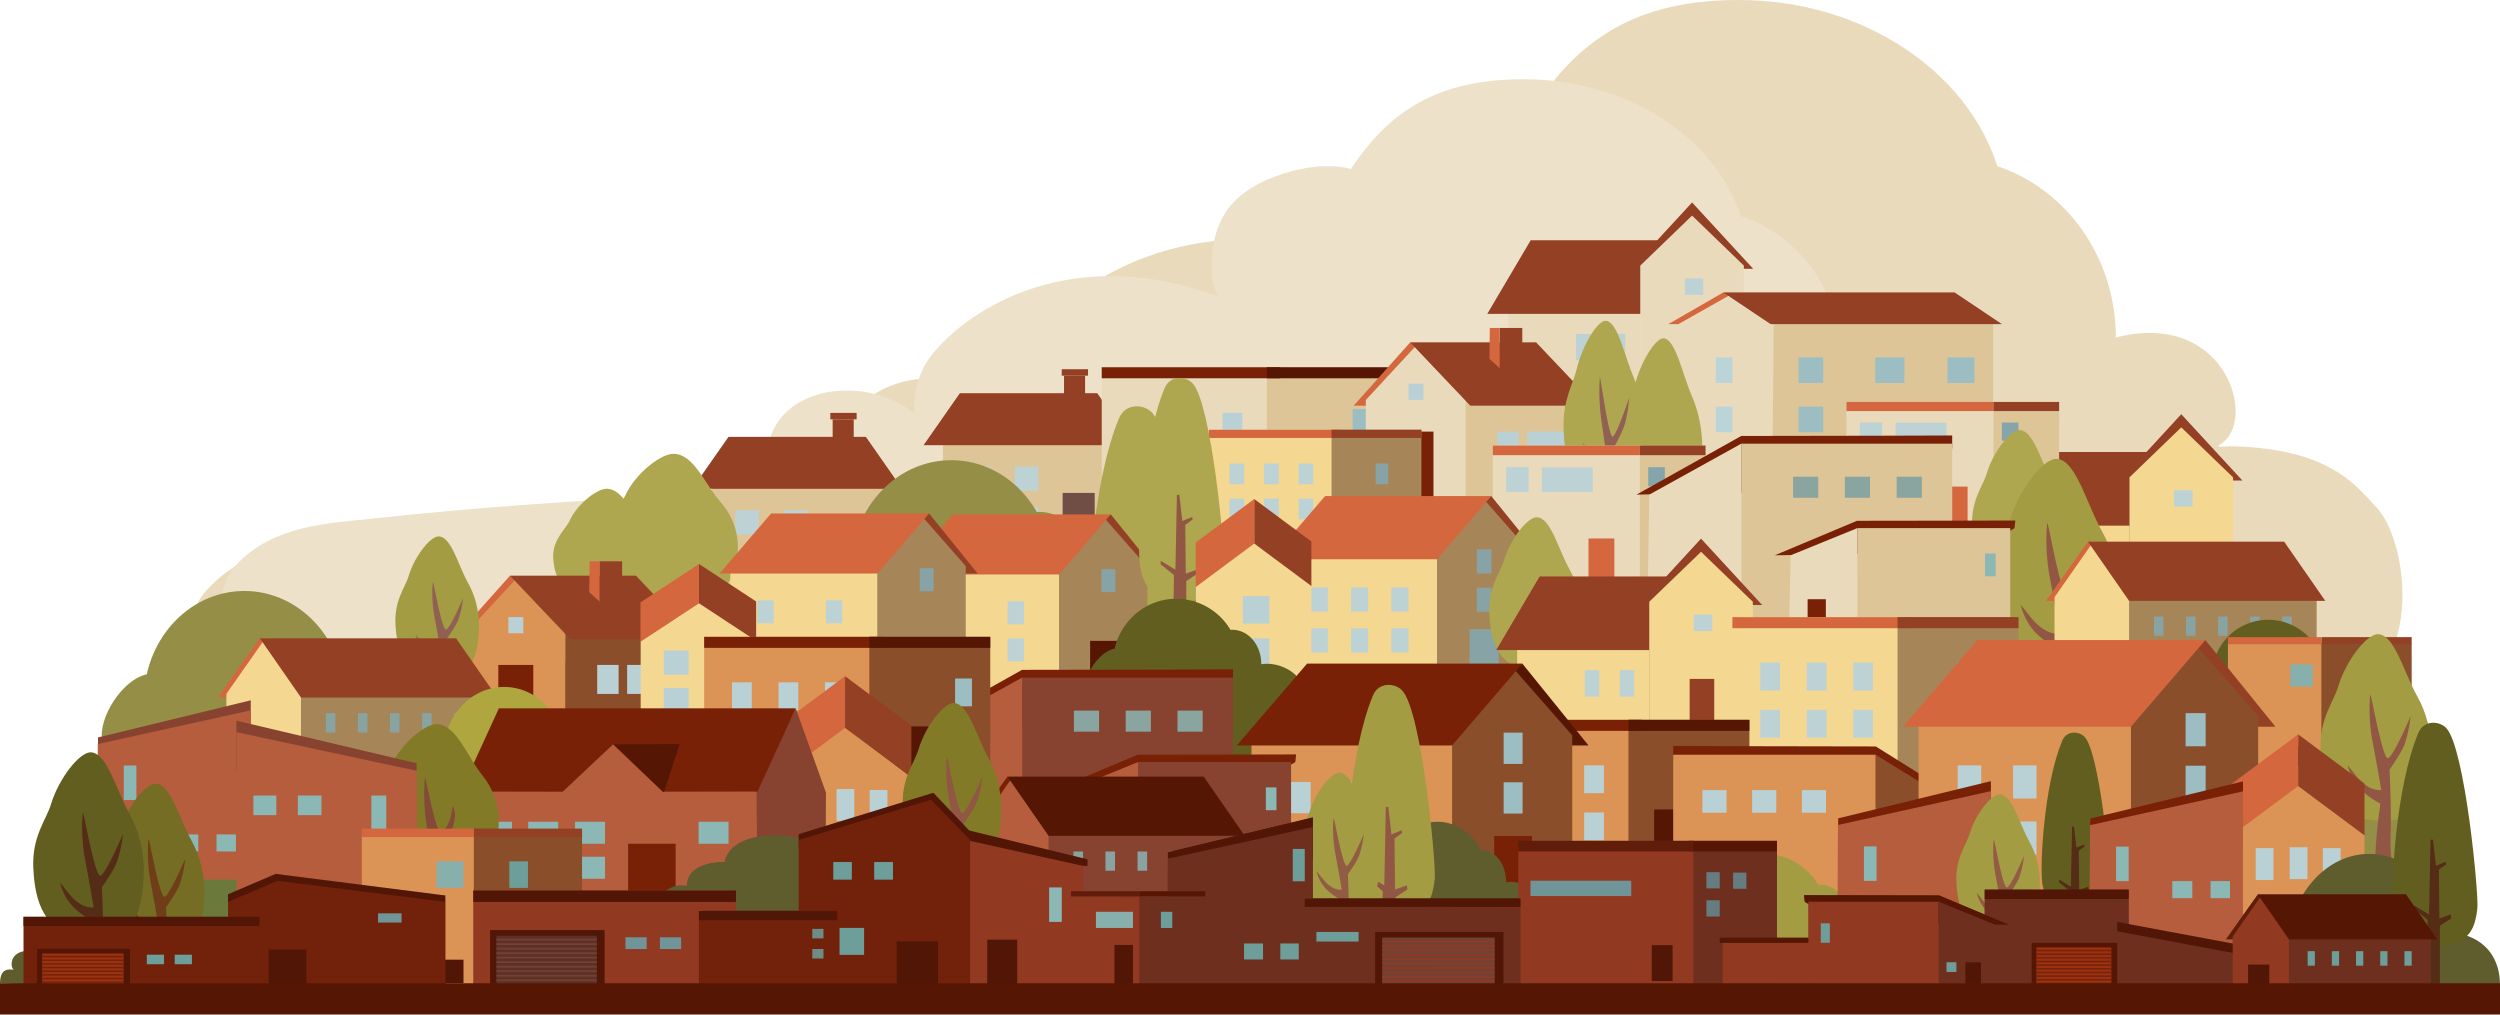 <svg xmlns="http://www.w3.org/2000/svg" viewBox="0 0 1500 608.74"><defs><style>.cls-1,.cls-8{fill:#eadabc;}.cls-1,.cls-13,.cls-14,.cls-15,.cls-17,.cls-19,.cls-2,.cls-23,.cls-24,.cls-26,.cls-28,.cls-29,.cls-30,.cls-31,.cls-36,.cls-37,.cls-39,.cls-41,.cls-42,.cls-44,.cls-47,.cls-48,.cls-49,.cls-50,.cls-51,.cls-52,.cls-53,.cls-54,.cls-55,.cls-56,.cls-58,.cls-59,.cls-6,.cls-65,.cls-68{fill-rule:evenodd;}.cls-2{fill:#ede1c9;}.cls-24,.cls-3{fill:#ddc597;}.cls-4{fill:#bdd2d5;}.cls-5{fill:#704e45;}.cls-6,.cls-7{fill:#944024;}.cls-31,.cls-9{fill:#792107;}.cls-10,.cls-36{fill:#561604;}.cls-11{fill:#b9d1d5;}.cls-12{fill:#9cbec3;}.cls-13{fill:#958e46;}.cls-14{fill:#afa650;}.cls-15,.cls-22{fill:#d4673d;}.cls-16{fill:#bbd4d7;}.cls-17{fill:#906152;}.cls-18,.cls-26{fill:#f4d790;}.cls-19,.cls-21{fill:#a68558;}.cls-20{fill:#88a3a5;}.cls-23{fill:#915744;}.cls-25{fill:#86a5aa;}.cls-27,.cls-37{fill:#8a4e2a;}.cls-28,.cls-35{fill:#db9456;}.cls-29{fill:#625e1f;}.cls-30{fill:#a49c42;}.cls-32{fill:#8aa4a0;}.cls-33{fill:#8bb7b5;}.cls-34{fill:#6b7a3b;}.cls-38{fill:#6d9e9a;}.cls-39{fill:#7a7439;}.cls-40{fill:#89a2a2;}.cls-41{fill:#b0a63f;}.cls-42{fill:#5f5c2e;}.cls-43,.cls-48{fill:#874330;}.cls-44{fill:#b65d3d;}.cls-45,.cls-51{fill:#511605;}.cls-46{fill:#87afab;}.cls-47{fill:#552c16;}.cls-49{fill:#827a27;}.cls-50{fill:#844a37;}.cls-52,.cls-63{fill:#923922;}.cls-53{fill:#925c44;}.cls-54{fill:#756d24;}.cls-55{fill:#6f3e19;}.cls-56,.cls-70{fill:#72220b;}.cls-57{fill:#709599;}.cls-58,.cls-64{fill:#601d0a;}.cls-59,.cls-66{fill:#864e40;}.cls-60,.cls-65{fill:#704135;}.cls-61{fill:#657d80;}.cls-62,.cls-68{fill:#6e2f1e;}.cls-67{fill:#5e3025;}.cls-69{fill:#9c3110;}.cls-71{fill:#6e8c85;}</style></defs><g id="Layer_2" data-name="Layer 2"><g id="Layer_1-2" data-name="Layer 1"><g id="clouds08"><g id="big-cloud"><path class="cls-1" d="M1198.43,99.72C1180,42.3,1117.44,0,1043.25,0c-61.07,0-96,23.23-123.21,65.42C914,63.23,895.26,61,871.37,68.94c-31.63,10.59-50.48,28.79-50.48,66,0,11.33-.12,14,4.38,23.42C722,119,647.13,166.24,620.06,201.84,607.78,218,607.23,240.75,609,244.1,570.08,211,495.63,226,504.18,284.58c.47,3.13,14.12,13.4,10.66,14.17-13.49,3-150.24,5.4-290.65,21.15-33.38,3.74-73.73,4.5-100.68,34.74-14.3,16-15.11,50.22,3.32,68.74,7.16,7.19,36.45,10.77,47.89,10.67,211-1.84,1172.89-3.92,1206.9-7.29,77.59-7.71,64.3-100,45-121.49-14.62-16.26-30.71-35.74-86.37-37.49-6-.17-11.86,1.24-7.54-1.54,21.94-14.14,2.86-80.6-63.2-63.76-.78.2,0-.7,0-.7C1269.24,153.88,1239.4,113.36,1198.43,99.72Z"/></g><g id="big-cloud1"><path class="cls-2" d="M1044.47,129.64c-15.52-47.27-68.05-82.1-130.39-82.1-51.33,0-80.7,19.12-103.54,53.86-5.1-1.8-20.83-3.68-40.9,2.9C743.06,113,727.22,128,727.22,158.68c0,9.32-.11,11.55,3.68,19.27-86.81-32.47-149.7,6.46-172.45,35.77-10.32,13.3-10.78,32-9.31,34.79-32.69-27.24-95.25-14.87-88.06,33.33.39,2.58,11.86,11,8.95,11.67C458.7,296,343.78,298,225.79,310.92c-28,3.08-62,3.71-84.61,28.61-12,13.2-12.69,41.34,2.8,56.6,6,5.91,30.63,8.86,40.24,8.78,177.33-1.52,985.61-3.23,1014.2-6,65.2-6.35,54-82.36,37.82-100-12.29-13.39-25.81-29.42-72.58-30.87-5-.14-10,1-6.34-1.27,18.44-11.64,2.4-66.36-53.11-52.5-.65.17,0-.57,0-.57C1104,174.23,1078.91,140.87,1044.47,129.64Z"/></g></g><g id="_05" data-name=" 05"><rect class="cls-3" x="426.93" y="285.67" width="102.74" height="72.55"/><rect class="cls-4" x="441.16" y="306.17" width="14.15" height="14.47"/><rect class="cls-4" x="470" y="306.17" width="14.15" height="14.47"/><rect class="cls-4" x="441.16" y="330.4" width="14.15" height="14.47"/><rect class="cls-4" x="470" y="330.4" width="14.15" height="14.47"/><rect class="cls-5" x="498.75" y="321.95" width="19.24" height="36.28"/><path class="cls-6" d="M415.3,293.3h126l-21.77-31.17H437.08Z"/><rect class="cls-7" x="499.59" y="251.61" width="12.64" height="14.19"/><rect class="cls-7" x="498.2" y="247.73" width="15.78" height="3.88"/><rect class="cls-3" x="565.77" y="259.47" width="102.74" height="72.55"/><rect class="cls-4" x="579.99" y="279.98" width="14.15" height="14.47"/><rect class="cls-4" x="608.84" y="279.98" width="14.15" height="14.47"/><rect class="cls-4" x="579.99" y="304.21" width="14.15" height="14.47"/><rect class="cls-4" x="608.84" y="304.21" width="14.15" height="14.47"/><rect class="cls-5" x="637.58" y="295.75" width="19.24" height="36.28"/><path class="cls-6" d="M554.14,267.1h126l-21.78-31.17H575.91Z"/><rect class="cls-7" x="638.42" y="225.41" width="12.64" height="14.19"/><rect class="cls-7" x="637.04" y="221.53" width="15.78" height="3.88"/><rect class="cls-8" x="661.04" y="220.35" width="107.16" height="82.64"/><rect class="cls-3" x="760.12" y="220.35" width="72.56" height="82.71"/><rect class="cls-9" x="661.04" y="220.35" width="107.16" height="6.62"/><rect class="cls-10" x="760.12" y="220.35" width="72.56" height="6.62"/><rect class="cls-11" x="733.54" y="247.64" width="11.85" height="16.7"/><rect class="cls-11" x="705.65" y="247.64" width="11.85" height="16.7"/><rect class="cls-11" x="677.73" y="247.64" width="11.85" height="16.7"/><rect class="cls-11" x="733.54" y="275.94" width="11.85" height="16.7"/><rect class="cls-11" x="705.65" y="275.94" width="11.85" height="16.7"/><rect class="cls-11" x="677.73" y="275.94" width="11.85" height="16.7"/><rect class="cls-12" x="811.59" y="245.35" width="10.11" height="16.7"/><rect class="cls-10" x="775.53" y="274.11" width="20.23" height="28.98"/><path class="cls-13" d="M1187,279.6c71.22.56,137.68,52.21,186.73,103.84S1481.88,590,1481.88,590H16.51s118.74-150.7,401.28-214.13C722.08,307.55,1027.67,278.33,1187,279.6Z"/><path class="cls-13" d="M690.45,365.29c-1.61-13.12-18.1-24-33.58-24a34.81,34.81,0,0,0-5.54.43v-.43c0-18.84-12.3-34.14-27.44-34.14-.6,0-1.2,0-1.8.07-10.58-18.65-29.61-31.1-51.31-31.1-28.39,0-52.22,21.34-58.55,50-14.38,3.11-28.62,25.14-26.87,39.15Z"/><g id="yellow-tree"><path class="cls-14" d="M404.7,272.31c11.78.7,18.07,17.89,27.92,29.31a40.35,40.35,0,0,1,10,29.46c-1.55,21.54-11.72,29.78-40.22,28.55-32.61-1.41-38.53-17.51-39.74-32.53s9.26-22.73,12.83-30.41C381.18,284.54,396.46,271.82,404.7,272.31Z"/></g><g id="yellow-tree1"><path class="cls-14" d="M364.5,293.27c9.11.54,14,13.83,21.6,22.67a31.18,31.18,0,0,1,7.76,22.78c-1.19,16.66-9.06,23-31.11,22.08C337.53,359.72,333,347.26,332,335.64s7.16-17.57,9.92-23.51C346.31,302.73,358.13,292.89,364.5,293.27Z"/></g><path class="cls-14" d="M671.39,251c4-9.5,15.19-8.53,19.93-3.34,13.3,14.53,23.07,118,22,127.86-1.75,16.79-7.13,21-15.39,24.84-4.55,2.1-18.54,3.5-28,1.05-7.11-1.84-14.32-11.9-16.09-23.79C651.45,361.14,655.3,289.62,671.39,251Z"/><path class="cls-6" d="M1015.24,121.47l36.66,39.8H978.57Z"/><rect class="cls-8" x="904.91" y="181" width="79.25" height="57.22"/><polygon class="cls-6" points="918.41 144.16 1015.24 144.16 989.18 188.34 892.35 188.34 918.41 144.16"/><path class="cls-1" d="M1046.31,159.36l-31.07-30-31.08,30v78.86h62.15Z"/><rect class="cls-4" x="1010.9" y="167.08" width="11.09" height="9.83"/><rect class="cls-7" x="1008.42" y="205.64" width="14.74" height="28.78"/><rect class="cls-4" x="945.56" y="200.38" width="8.61" height="15.95"/><rect class="cls-4" x="966.52" y="200.38" width="8.61" height="15.95"/><rect class="cls-3" x="879.2" y="239.96" width="73.67" height="62.93"/><rect class="cls-11" x="898.42" y="258.96" width="12.85" height="17.39"/><rect class="cls-11" x="916.38" y="258.96" width="28.54" height="17.39"/><path class="cls-15" d="M846.13,205.41l25.54,13.82,1.44,24.18H812.2Z"/><path class="cls-1" d="M879.2,240,849,208.12,819.48,240v62.93H879.2Z"/><rect class="cls-9" x="839.1" y="258.96" width="20.98" height="43.93"/><rect class="cls-11" x="845.1" y="230.25" width="8.97" height="9.7"/><polygon class="cls-6" points="846.13 205.41 921.67 205.41 957.71 243.41 882.17 243.41 846.13 205.41"/><rect class="cls-7" x="899.81" y="196.77" width="13.57" height="24.19"/><path class="cls-15" d="M899.81,196.77h-5.93l-.24,18.51,6.17,5.67Z"/><rect class="cls-3" x="1060.33" y="194.46" width="135.56" height="201.25"/><path class="cls-15" d="M1009.61,194.46H1001l33-19,8.18,2.88Z"/><path class="cls-1" d="M1064.21,194.46l-26-17.6-31.17,17.6-1.73,201.25h57.12Z"/><polygon class="cls-6" points="1033.94 175.44 1172.73 175.44 1201.11 194.46 1062.33 194.46 1033.94 175.44"/><rect class="cls-16" x="1029.43" y="243.99" width="10.08" height="15.35"/><rect class="cls-12" x="1079.12" y="243.99" width="14.83" height="15.35"/><rect class="cls-12" x="1125.14" y="243.99" width="17.5" height="15.35"/><rect class="cls-12" x="1168.5" y="243.99" width="16.17" height="15.35"/><rect class="cls-16" x="1029.43" y="214.45" width="10.08" height="15.35"/><rect class="cls-12" x="1079.12" y="214.45" width="14.83" height="15.35"/><rect class="cls-12" x="1125.14" y="214.45" width="17.5" height="15.35"/><rect class="cls-12" x="1168.5" y="214.45" width="16.17" height="15.35"/><g id="yellow-tree2"><path class="cls-14" d="M998.34,203c7.15.84,11,21.39,16.95,35.06,3.37,7.71,6.65,19.7,6.09,35.23-.94,25.75-7.12,35.61-24.42,34.14-19.8-1.68-23.39-20.94-24.12-38.91-.74-18.13,5.62-27.18,7.79-36.36C984.06,217.65,993.34,202.43,998.34,203Z"/></g><g id="yellow-tree3"><path class="cls-14" d="M963.67,192.47c7.15.84,11,21.39,17,35.06,3.38,7.71,6.66,19.7,6.1,35.23-.94,25.75-7.12,35.61-24.42,34.14C942.5,295.21,938.91,276,938.17,258c-.73-18.13,5.62-27.18,7.79-36.36C949.39,207.1,958.67,191.88,963.67,192.47Z"/><path class="cls-17" d="M962.06,322.32s-.27-5,.64-17.74c1-13.59,1.94-17.4,1.36-17.35a35.19,35.19,0,0,1-8.1-7.42c-4.47-5.46-6-13.5-6-13.85,2.79,4,4.87,8.77,8.56,11.63,2.19,1.7,3.24,2.23,6.16,2.27,0,0-1.72-13.35-3.71-26.69-2.12-14.19-1.18-26.55-1-26.71.39-.31,5.39,37.53,7.82,35.46,2.79-2.36,9.76-23.49,9.76-23.49A90.48,90.48,0,0,1,975,254.14c-1.28,4.43-4.57,10.4-6.64,14.31,0,0,.85,19.57.39,38.28a109.08,109.08,0,0,0,.74,15.1,14.25,14.25,0,0,1-3.22,1A25.48,25.48,0,0,1,962.06,322.32Z"/></g><rect class="cls-18" x="547.19" y="340.95" width="88.33" height="76.73"/><path class="cls-6" d="M688.41,344.69h7.21l-29.15-36.06-7.05,4.18Z"/><path class="cls-19" d="M662,310.1,635.52,341v76.73h52.9V340.25Z"/><polygon class="cls-15" points="666.47 308.63 571.66 308.63 540.72 344.69 635.52 344.69 666.47 308.63"/><rect class="cls-4" x="604.59" y="360.77" width="9.77" height="13.77"/><rect class="cls-4" x="563.42" y="360.77" width="9.77" height="13.77"/><rect class="cls-4" x="604.59" y="383.06" width="9.77" height="13.77"/><rect class="cls-20" x="660.87" y="341.51" width="8.34" height="13.77"/><rect class="cls-10" x="654.07" y="384.52" width="16.67" height="33.22"/><rect class="cls-18" x="438.18" y="340.39" width="88.33" height="76.73"/><path class="cls-6" d="M579.41,344.13h7.2l-29.15-36.06-7.05,4.18Z"/><path class="cls-19" d="M553,309.54l-26.46,30.85v76.73h52.91V339.69Z"/><polygon class="cls-15" points="557.46 308.07 462.66 308.07 431.71 344.13 526.51 344.13 557.46 308.07"/><rect class="cls-4" x="495.58" y="360.2" width="9.77" height="13.77"/><rect class="cls-4" x="454.41" y="360.2" width="9.77" height="13.77"/><rect class="cls-4" x="495.58" y="382.5" width="9.77" height="13.77"/><rect class="cls-20" x="551.86" y="340.95" width="8.34" height="13.77"/><rect class="cls-10" x="545.06" y="383.96" width="16.67" height="33.22"/><rect class="cls-18" x="725.32" y="257.85" width="79.62" height="203.83"/><rect class="cls-21" x="798.94" y="257.86" width="53.91" height="204.01"/><rect class="cls-7" x="818.67" y="332.54" width="20.99" height="19.54"/><rect class="cls-22" x="725.32" y="257.85" width="79.62" height="4.92"/><rect class="cls-7" x="798.94" y="257.85" width="53.91" height="4.92"/><rect class="cls-4" x="779.19" y="278.13" width="8.8" height="12.41"/><rect class="cls-4" x="758.46" y="278.13" width="8.8" height="12.41"/><rect class="cls-4" x="737.72" y="278.13" width="8.8" height="12.41"/><rect class="cls-4" x="779.19" y="299.16" width="8.8" height="12.41"/><rect class="cls-4" x="758.46" y="299.16" width="8.8" height="12.41"/><rect class="cls-4" x="737.72" y="299.16" width="8.8" height="12.41"/><rect class="cls-20" x="825.41" y="298.8" width="7.51" height="12.41"/><rect class="cls-20" x="825.41" y="278.13" width="7.51" height="12.41"/><path class="cls-14" d="M698.79,232.85c3.34-8,12.83-7.19,16.83-2.81,11.22,12.26,19.47,99.58,18.6,107.93-1.47,14.17-6,17.74-13,21-3.84,1.77-15.65,3-23.62.89-6-1.56-12.09-10-13.58-20.08C682,325.86,685.21,265.49,698.79,232.85Z"/><path class="cls-23" d="M703.52,393.18c0-.37.88-48.12.88-48.12l-8-6.5v-2.07l8.86,5.32.88-44.88h1.48l1.77,15.65,5.91-2.37.29,1.48-4.43,3.25.3,29.23,6.79-2.36.29,2.36-6.79,4.43v44.58S703.51,393.55,703.52,393.18Z"/><rect class="cls-8" x="895.68" y="267.35" width="89.33" height="80.11"/><path class="cls-24" d="M983.89,267.36h39.45l-.15,80.1h-39.3Z"/><rect class="cls-22" x="895.68" y="267.36" width="88.24" height="5.74"/><rect class="cls-7" x="983.92" y="267.36" width="39.39" height="5.74"/><rect class="cls-25" x="988.93" y="280.31" width="9.99" height="11.45"/><rect class="cls-4" x="903.69" y="280.31" width="13.47" height="14.88"/><rect class="cls-22" x="953.1" y="323.09" width="15.51" height="23.36"/><rect class="cls-4" x="925.12" y="280.46" width="30.54" height="14.68"/><rect class="cls-18" x="769.29" y="331.64" width="92.91" height="80.7"/><path class="cls-6" d="M917.84,335.57h7.58l-30.66-37.92L887.34,302Z"/><path class="cls-19" d="M890,299.19,862.2,331.64v80.7h55.65V330.91Z"/><polygon class="cls-15" points="894.76 297.65 795.04 297.65 762.49 335.57 862.21 335.57 894.76 297.65"/><rect class="cls-4" x="834.81" y="352.48" width="10.27" height="14.48"/><rect class="cls-4" x="810.62" y="352.48" width="10.27" height="14.48"/><rect class="cls-4" x="786.42" y="352.48" width="10.27" height="14.48"/><rect class="cls-4" x="834.81" y="377.02" width="10.27" height="14.48"/><rect class="cls-4" x="810.62" y="377.02" width="10.27" height="14.48"/><rect class="cls-4" x="786.42" y="377.02" width="10.27" height="14.48"/><rect class="cls-20" x="886.1" y="329.62" width="8.77" height="14.48"/><rect class="cls-20" x="886.1" y="352.62" width="8.77" height="14.48"/><rect class="cls-20" x="881.72" y="377.47" width="17.54" height="34.94"/><path class="cls-26" d="M786.83,351.62l-34.29-25.79-35,25.9v99.91h69.26Z"/><polygon class="cls-6" points="752.54 299.42 752.54 326.13 786.83 351.62 786.83 324.9 752.54 299.42"/><polygon class="cls-15" points="752.54 299.42 752.54 326.13 717.43 352.23 717.43 325.51 752.54 299.42"/><rect class="cls-11" x="745.71" y="383.07" width="15.88" height="16.46"/><rect class="cls-11" x="745.71" y="357.68" width="15.88" height="16.46"/><rect class="cls-11" x="745.71" y="408.46" width="15.88" height="16.46"/><path class="cls-6" d="M1308.76,248.52l36.67,39.79H1272.1Z"/><rect class="cls-18" x="1198.43" y="308.04" width="79.25" height="57.22"/><polygon class="cls-6" points="1211.94 271.21 1308.76 271.21 1282.7 315.39 1185.88 315.39 1211.94 271.21"/><path class="cls-26" d="M1339.84,286.41l-31.08-30-31.07,30v78.85h62.15Z"/><rect class="cls-4" x="1304.43" y="294.13" width="11.09" height="9.83"/><rect class="cls-7" x="1301.94" y="332.69" width="14.74" height="28.78"/><rect class="cls-4" x="1239.09" y="327.43" width="8.61" height="15.95"/><rect class="cls-4" x="1260.05" y="327.43" width="8.61" height="15.95"/><rect class="cls-27" x="339.1" y="379.96" width="73.67" height="62.93"/><rect class="cls-11" x="358.32" y="398.96" width="12.85" height="17.39"/><rect class="cls-11" x="376.28" y="398.96" width="28.54" height="17.39"/><path class="cls-15" d="M306,345.41l25.55,13.82L333,383.41H272.1Z"/><path class="cls-28" d="M339.1,380l-30.17-31.84L279.38,380v62.93H339.1Z"/><rect class="cls-9" x="299" y="398.96" width="20.98" height="43.93"/><rect class="cls-11" x="305.01" y="370.25" width="8.97" height="9.7"/><polygon class="cls-6" points="306.03 345.41 381.57 345.41 417.62 383.41 342.07 383.41 306.03 345.41"/><rect class="cls-7" x="359.71" y="336.77" width="13.57" height="24.19"/><path class="cls-15" d="M359.71,336.77h-5.92l-.25,18.51,6.17,5.67Z"/><path class="cls-29" d="M781.5,412.61c-1-7.85-11.45-14.33-21.24-14.33a23.77,23.77,0,0,0-3.51.26,2.26,2.26,0,0,0,0-.26c0-11.27-7.78-20.41-17.36-20.41-.39,0-.77,0-1.14,0a37.91,37.91,0,0,0-32.47-18.6c-18,0-33,12.76-37,29.89-9.1,1.86-18.11,15-17,23.41L749.24,472Z"/><g id="yellow-tree4"><path class="cls-30" d="M263.55,321.86c7.36.68,11.3,17.22,17.46,28.21a53,53,0,0,1,6.27,28.35c-1,20.72-7.33,28.65-25.14,27.47-20.39-1.36-24.09-16.85-24.85-31.31s5.79-21.86,8-29.25C248.84,333.64,258.4,321.39,263.55,321.86Z"/><path class="cls-17" d="M261.89,426.34s-.28-4,.66-14.27c1-10.94,2-14,1.4-14a35.25,35.25,0,0,1-8.34-6A23.88,23.88,0,0,1,249.45,381c2.88,3.17,5,7.05,8.82,9.35a9.89,9.89,0,0,0,6.34,1.82s-1.77-10.73-3.83-21.47c-2.18-11.41-1.2-21.35-1-21.49.4-.25,5.55,30.2,8.06,28.54,2.86-1.9,10-18.9,10-18.9a58.91,58.91,0,0,1-2.71,12.63c-1.32,3.57-4.71,8.37-6.84,11.52,0,0,.88,15.74.4,30.8a68.44,68.44,0,0,0,.76,12.15,18,18,0,0,1-3.32.78A34,34,0,0,1,261.89,426.34Z"/></g><path class="cls-26" d="M453.68,384.49,419.4,361.71l-35,22.88v88.24h69.25Z"/><polygon class="cls-6" points="419.4 338.38 419.4 361.98 453.68 384.49 453.68 360.89 419.4 338.38"/><polygon class="cls-15" points="419.4 338.38 419.4 361.98 384.28 385.03 384.28 361.43 419.4 338.38"/><rect class="cls-11" x="398.28" y="412.77" width="14.87" height="14.54"/><rect class="cls-11" x="398.28" y="390.34" width="14.87" height="14.54"/><rect class="cls-8" x="1107.85" y="241.16" width="89.33" height="76.44"/><path class="cls-24" d="M1196.07,241.16h39.45l-.15,76.45h-39.3Z"/><rect class="cls-22" x="1107.86" y="241.16" width="88.24" height="5.48"/><rect class="cls-7" x="1196.09" y="241.16" width="39.39" height="5.48"/><rect class="cls-25" x="1201.1" y="253.52" width="9.99" height="10.92"/><rect class="cls-4" x="1115.87" y="253.52" width="13.47" height="14.2"/><rect class="cls-22" x="1165.05" y="291.95" width="15.51" height="22.29"/><rect class="cls-4" x="1137.29" y="253.66" width="30.54" height="14.01"/><g id="yellow-tree5"><path class="cls-14" d="M1212.16,258.08c8.09.74,12.42,18.91,19.18,31a58.08,58.08,0,0,1,6.9,31.15c-1.07,22.76-8,31.48-27.63,30.18-22.4-1.49-26.47-18.51-27.3-34.4s6.36-24,8.81-32.14C1196,271,1206.5,257.56,1212.16,258.08Z"/></g><g id="yellow-tree6"><path class="cls-14" d="M922.42,310.37c8.09.74,12.42,18.91,19.18,31a58.17,58.17,0,0,1,6.9,31.15c-1.07,22.76-8.06,31.48-27.63,30.18-22.4-1.49-26.47-18.52-27.3-34.4s6.36-24,8.81-32.14C906.26,323.3,916.76,309.85,922.42,310.37Z"/></g><g id="yellow-tree7"><path class="cls-30" d="M1234.27,275.32c11.38,1,17.46,26.61,27,43.6,5.38,9.6,10.6,24.51,9.7,43.82-1.49,32-11.32,44.29-38.87,42.46-31.51-2.1-37.23-26.05-38.4-48.39-1.17-22.54,9-33.8,12.4-45.22C1211.54,293.52,1226.31,274.59,1234.27,275.32Z"/><path class="cls-23" d="M1231.71,433.07s-.43-6.18,1-22.06c1.54-16.9,3.09-21.64,2.17-21.58a53.73,53.73,0,0,1-12.89-9.22c-7.12-6.8-9.52-16.8-9.52-17.23,4.44,4.91,7.75,10.9,13.63,14.46,3.48,2.11,5.14,2.78,9.8,2.82,0,0-2.74-16.6-5.91-33.2-3.38-17.64-1.87-33-1.53-33.21.61-.39,8.57,46.67,12.44,44.11,4.43-2.94,15.54-29.22,15.54-29.22s-1,10.84-4.19,19.53c-2,5.52-7.28,12.94-10.57,17.8,0,0,1.35,24.34.62,47.61a105.42,105.42,0,0,0,1.18,18.78,27.72,27.72,0,0,1-5.14,1.21A51.18,51.18,0,0,1,1231.71,433.07Z"/></g><path class="cls-31" d="M1171.32,269.09l0-7.81s-72.62.29-126.58.29l-62.84,35.21,158.75-3Z"/><rect class="cls-3" x="1044.76" y="266.21" width="126.58" height="108.47"/><rect class="cls-32" x="1075.85" y="286.02" width="15.1" height="12.65"/><rect class="cls-32" x="1106.92" y="286.02" width="15.1" height="12.65"/><rect class="cls-32" x="1138" y="286.02" width="15.1" height="12.65"/><path class="cls-1" d="M1044.76,266.21l-55.2,30.57-1.2,77.91h56.4Z"/><path class="cls-31" d="M1208.7,316.89l.49-4.59s-54.53.17-95,.17l-49.31,20.7,119.37-1.77Z"/><rect class="cls-3" x="1114.39" y="316.87" width="91.76" height="57.83"/><rect class="cls-33" x="1191.01" y="332.1" width="6.37" height="13.69"/><path class="cls-1" d="M1114.39,316.87l-40,16.3-.87,41.53h40.88Z"/><rect class="cls-9" x="1084.57" y="359.53" width="10.94" height="15.18"/><path class="cls-13" d="M266.29,443.77c-1.6-13.12-18.1-24-33.58-24a36,36,0,0,0-5.54.43c0-.14,0-.28,0-.43,0-18.84-12.3-34.14-27.44-34.14-.61,0-1.21,0-1.8.07-10.59-18.65-29.62-31.1-51.31-31.1-28.4,0-52.23,21.34-58.55,50-14.39,3.11-28.63,25.14-26.88,39.15Z"/><path class="cls-6" d="M1020.62,323.18,1057.29,363H984Z"/><rect class="cls-18" x="910.29" y="382.7" width="79.25" height="57.22"/><polygon class="cls-6" points="923.8 345.87 1020.62 345.87 994.56 390.05 897.74 390.05 923.8 345.87"/><path class="cls-26" d="M1051.7,361.07l-31.08-30-31.07,30v78.85h62.15Z"/><rect class="cls-4" x="1016.29" y="368.78" width="11.09" height="9.83"/><rect class="cls-7" x="1013.8" y="407.34" width="14.74" height="28.78"/><rect class="cls-4" x="950.95" y="402.08" width="8.61" height="15.95"/><rect class="cls-4" x="971.9" y="402.08" width="8.61" height="15.95"/><rect class="cls-18" x="1039.45" y="370.3" width="107.16" height="99.36"/><rect class="cls-21" x="1138.54" y="370.3" width="72.56" height="99.45"/><rect class="cls-22" x="1039.45" y="370.3" width="107.16" height="6.62"/><rect class="cls-7" x="1138.54" y="370.3" width="72.56" height="6.62"/><rect class="cls-4" x="1111.95" y="397.6" width="11.85" height="16.7"/><rect class="cls-4" x="1084.06" y="397.6" width="11.85" height="16.7"/><rect class="cls-4" x="1056.15" y="397.6" width="11.85" height="16.7"/><rect class="cls-4" x="1111.95" y="425.9" width="11.85" height="16.7"/><rect class="cls-4" x="1084.06" y="425.9" width="11.85" height="16.7"/><rect class="cls-4" x="1056.15" y="425.9" width="11.85" height="16.7"/><rect class="cls-4" x="1111.95" y="453.02" width="11.85" height="16.7"/><rect class="cls-4" x="1084.06" y="453.02" width="11.85" height="16.7"/><rect class="cls-4" x="1056.15" y="453.02" width="11.85" height="16.7"/><rect class="cls-20" x="1174.17" y="453.05" width="10.11" height="16.7"/><rect class="cls-20" x="1174.17" y="425.41" width="10.11" height="16.7"/><rect class="cls-20" x="1174.17" y="397.6" width="10.11" height="16.7"/><rect class="cls-20" x="1174.17" y="482.38" width="10.11" height="16.7"/><rect class="cls-20" x="1169.11" y="515.82" width="20.23" height="28.98"/><rect class="cls-34" x="92.23" y="493.38" width="1281.5" height="102.17"/><rect class="cls-35" x="877.99" y="431.9" width="107.16" height="82.64"/><rect class="cls-27" x="977.08" y="431.9" width="72.56" height="82.71"/><rect class="cls-9" x="878" y="431.9" width="107.16" height="6.62"/><rect class="cls-10" x="977.08" y="431.9" width="72.56" height="6.62"/><rect class="cls-11" x="950.5" y="459.2" width="11.85" height="16.7"/><rect class="cls-11" x="922.6" y="459.2" width="11.85" height="16.7"/><rect class="cls-11" x="894.69" y="459.2" width="11.85" height="16.7"/><rect class="cls-11" x="950.5" y="487.5" width="11.85" height="16.7"/><rect class="cls-11" x="922.6" y="487.5" width="11.85" height="16.7"/><rect class="cls-11" x="894.69" y="487.5" width="11.85" height="16.7"/><rect class="cls-12" x="1028.54" y="456.9" width="10.11" height="16.7"/><rect class="cls-10" x="992.48" y="485.67" width="20.23" height="28.98"/><rect class="cls-35" x="750.9" y="442.19" width="120.34" height="104.53"/><path class="cls-36" d="M943.3,447.28h9.81L913.4,398.17l-9.61,5.69Z"/><path class="cls-37" d="M907.28,400.17l-36,42V546.72h72.07V441.24Z"/><polygon class="cls-31" points="913.4 398.17 784.25 398.17 742.09 447.28 871.24 447.28 913.4 398.17"/><rect class="cls-11" x="835.75" y="469.19" width="13.3" height="18.76"/><rect class="cls-11" x="804.43" y="469.19" width="13.3" height="18.76"/><rect class="cls-11" x="773.08" y="469.19" width="13.3" height="18.76"/><rect class="cls-38" x="814.31" y="500.97" width="47.26" height="35.56"/><rect class="cls-38" x="779.73" y="500.97" width="27.99" height="35.56"/><rect class="cls-11" x="773.08" y="500.97" width="13.3" height="18.76"/><rect class="cls-12" x="902.18" y="439.58" width="11.36" height="18.76"/><rect class="cls-12" x="902.18" y="469.37" width="11.36" height="18.76"/><rect class="cls-9" x="896.51" y="501.55" width="22.72" height="45.26"/><path class="cls-39" d="M577.45,444.34c-1-8.16-10.75-14.91-19.94-14.91a19.92,19.92,0,0,0-3.29.27,2.44,2.44,0,0,0,0-.27c0-11.72-7.3-21.23-16.29-21.23-.36,0-.72,0-1.07,0-6.28-11.6-17.58-19.35-30.45-19.35-16.86,0-31,13.28-34.76,31.1-8.54,1.93-17,15.64-16,24.35Z"/><path class="cls-31" d="M1003.94,455.94l0-8.38s69.72.31,121.54.31l60.33,37.75-152.42-3.22Z"/><rect class="cls-35" x="1003.92" y="452.85" width="121.53" height="116.29"/><rect class="cls-11" x="1081.11" y="474.08" width="14.49" height="13.56"/><rect class="cls-11" x="1051.28" y="474.08" width="14.49" height="13.56"/><rect class="cls-11" x="1021.44" y="474.08" width="14.49" height="13.56"/><path class="cls-37" d="M1125.46,452.85l53,32.77,1.16,83.51h-54.15Z"/><path class="cls-15" d="M135.85,418.5h-5.13s25.12-35.64,25.19-35.51,4.67,3.2,4.67,3.2S134.89,418.68,135.85,418.5Z"/><path class="cls-26" d="M135.84,455.39v-39.1L159.16,383l23.33,33.3v39.1Z"/><rect class="cls-21" x="180.58" y="416.3" width="112.54" height="39.09"/><rect class="cls-40" x="195.48" y="427.91" width="5.74" height="11.55"/><rect class="cls-40" x="214.73" y="427.91" width="5.74" height="11.55"/><rect class="cls-40" x="233.98" y="427.91" width="5.74" height="11.55"/><rect class="cls-40" x="253.23" y="427.91" width="5.74" height="11.55"/><rect class="cls-40" x="272.48" y="427.91" width="5.74" height="11.55"/><polygon class="cls-6" points="155.92 382.99 273.64 382.99 298.31 418.5 180.58 418.5 155.92 382.99"/><path class="cls-15" d="M1232.72,360.53h-5.13s25.11-35.65,25.19-35.52,4.66,3.21,4.66,3.21S1231.75,360.7,1232.72,360.53Z"/><path class="cls-26" d="M1232.71,397.41V358.32L1256,325l23.32,33.31v39.09Z"/><rect class="cls-21" x="1277.45" y="358.32" width="112.54" height="39.09"/><rect class="cls-40" x="1292.35" y="369.93" width="5.74" height="11.55"/><rect class="cls-40" x="1311.6" y="369.93" width="5.74" height="11.55"/><rect class="cls-40" x="1330.85" y="369.93" width="5.74" height="11.55"/><rect class="cls-40" x="1350.1" y="369.93" width="5.74" height="11.55"/><rect class="cls-40" x="1369.35" y="369.93" width="5.74" height="11.55"/><polygon class="cls-6" points="1252.79 325.01 1370.51 325.01 1395.18 360.53 1277.45 360.53 1252.79 325.01"/><path class="cls-41" d="M374.91,466.72c-1-8-11-14.67-20.33-14.67a20.56,20.56,0,0,0-3.35.27v-.27c0-11.52-7.44-20.88-16.61-20.88-.36,0-.73,0-1.08,0-6.41-11.41-17.93-19-31.07-19-17.18,0-31.61,13.05-35.44,30.58-8.7,1.9-17.32,15.38-16.26,24Z"/><path class="cls-42" d="M923.62,542.45c-.81-7.27-9.23-13.28-17.14-13.28a16.55,16.55,0,0,0-2.83.25,2,2,0,0,0,0-.25c0-10.42-6.28-18.89-14-18.89-.31,0-.62,0-.92,0-5.41-10.32-15.12-17.22-26.2-17.22-14.49,0-26.66,11.82-29.89,27.68-7.34,1.72-14.61,13.91-13.72,21.67Z"/><path class="cls-42" d="M175.6,593.84c-.82-6.45-9.24-11.78-17.15-11.78a19,19,0,0,0-2.83.21,1.48,1.48,0,0,0,0-.21c0-9.25-6.28-16.77-14-16.77-.31,0-.62,0-.92,0a30.47,30.47,0,0,0-26.2-15.28c-14.49,0-26.66,10.48-29.89,24.56C77.27,576.13,70,587,70.9,593.84Z"/><path class="cls-31" d="M739.82,409.44l0-7.82s-72.61.29-126.58.29l-62.84,35.21,158.75-3Z"/><rect class="cls-43" x="613.26" y="406.55" width="126.58" height="108.47"/><rect class="cls-32" x="644.35" y="426.36" width="15.1" height="12.65"/><rect class="cls-32" x="675.42" y="426.36" width="15.1" height="12.65"/><rect class="cls-32" x="706.5" y="426.36" width="15.1" height="12.65"/><path class="cls-44" d="M613.26,406.55l-55.19,30.57L556.86,515h56.4Z"/><path class="cls-31" d="M777.2,457.23l.49-4.59s-54.53.17-95.05.17l-49.31,20.7,119.37-1.77Z"/><rect class="cls-43" x="682.89" y="457.21" width="91.76" height="57.83"/><rect class="cls-33" x="759.51" y="472.44" width="6.37" height="13.69"/><path class="cls-44" d="M682.89,457.21l-40,16.3L642,515h40.88Z"/><rect class="cls-9" x="653.07" y="499.87" width="10.94" height="15.18"/><rect class="cls-33" x="670.36" y="499.87" width="6.98" height="6.84"/><rect class="cls-35" x="422.51" y="382.1" width="107.16" height="82.64"/><rect class="cls-27" x="521.6" y="382.1" width="72.56" height="82.71"/><rect class="cls-9" x="422.51" y="382.1" width="107.16" height="6.62"/><rect class="cls-10" x="521.6" y="382.1" width="72.56" height="6.62"/><rect class="cls-11" x="495.01" y="409.4" width="11.85" height="16.7"/><rect class="cls-11" x="467.12" y="409.4" width="11.85" height="16.7"/><rect class="cls-11" x="439.2" y="409.4" width="11.85" height="16.7"/><rect class="cls-11" x="495.01" y="437.7" width="11.85" height="16.7"/><rect class="cls-11" x="467.12" y="437.7" width="11.85" height="16.7"/><rect class="cls-11" x="439.2" y="437.7" width="11.85" height="16.7"/><rect class="cls-12" x="573.06" y="407.1" width="10.11" height="16.7"/><rect class="cls-10" x="537" y="435.87" width="20.23" height="28.98"/><path class="cls-31" d="M584.4,501.48h-5.13s25.12-35.64,25.2-35.51,4.66,3.21,4.66,3.21S583.44,501.66,584.4,501.48Z"/><path class="cls-44" d="M584.4,538.37V499.28L607.72,466,631,499.28v39.09Z"/><rect class="cls-43" x="629.13" y="499.28" width="112.54" height="39.09"/><rect class="cls-40" x="644.03" y="510.89" width="5.74" height="11.55"/><rect class="cls-40" x="663.28" y="510.89" width="5.74" height="11.55"/><rect class="cls-40" x="682.53" y="510.89" width="5.74" height="11.55"/><rect class="cls-40" x="701.78" y="510.89" width="5.74" height="11.55"/><rect class="cls-40" x="721.03" y="510.89" width="5.74" height="11.55"/><polygon class="cls-36" points="604.47 465.97 722.2 465.97 746.86 501.48 629.13 501.48 604.47 465.97"/><path class="cls-29" d="M1428.13,418.5c-.9-6.86-10.16-12.54-18.85-12.54a21.18,21.18,0,0,0-3.11.23V406c0-9.85-6.91-17.85-15.41-17.85-.34,0-.67,0-1,0a33.7,33.7,0,0,0-61.69,9.88C1320,399.65,1312,411.18,1313,418.5Z"/><rect class="cls-27" x="1374.18" y="386.03" width="72.82" height="73.62"/><rect class="cls-35" x="1336.76" y="386.03" width="56.06" height="74.5"/><rect class="cls-45" x="1372.46" y="447.88" width="15.2" height="11.77"/><rect class="cls-46" x="1374.19" y="398.65" width="13.47" height="13.28"/><rect class="cls-38" x="1410.6" y="398.65" width="9.32" height="13.28"/><rect class="cls-7" x="1392.83" y="382.27" width="54.17" height="4.27"/><rect class="cls-22" x="1336.76" y="382.27" width="56.06" height="4.27"/><g id="yellow-tree8"><path class="cls-30" d="M1427.19,380.52c9.79.88,15.07,22.88,23.29,37.49,4.63,8.25,9.15,21.07,8.41,37.69-1.24,27.57-9.68,38.13-33.39,36.6-27.12-1.75-32.08-22.36-33.12-41.58-1.05-19.4,7.65-29.11,10.6-38.94C1407.65,396.22,1420.34,379.9,1427.19,380.52Z"/><path class="cls-23" d="M1425.23,519.51s-.38-5.31.84-19c1.3-14.55,2.62-18.63,1.83-18.57a46.71,46.71,0,0,1-11.11-7.92,31.78,31.78,0,0,1-8.22-14.81c3.83,4.22,6.69,9.37,11.75,12.43a13.24,13.24,0,0,0,8.44,2.4s-2.38-14.28-5.14-28.55c-2.93-15.18-1.65-28.41-1.36-28.59.53-.33,7.45,40.16,10.77,37.94,3.81-2.53,13.33-25.16,13.33-25.16a77.64,77.64,0,0,1-3.58,16.81c-1.74,4.75-6.24,11.14-9.07,15.34,0,0,1.21,20.94.62,41a90.05,90.05,0,0,0,1,16.16,23.9,23.9,0,0,1-4.42,1A43.71,43.71,0,0,1,1425.23,519.51Z"/></g><rect class="cls-35" x="1151.14" y="430.66" width="127.44" height="110.7"/><path class="cls-6" d="M1354.89,436.05h10.4l-42.06-52-10.17,6Z"/><path class="cls-37" d="M1316.75,386.15l-38.17,44.51V541.35h76.33V429.65Z"/><polygon class="cls-15" points="1323.23 384.03 1186.46 384.03 1141.81 436.05 1278.58 436.05 1323.23 384.03"/><rect class="cls-11" x="1241.01" y="459.24" width="14.09" height="19.87"/><rect class="cls-11" x="1207.83" y="459.24" width="14.09" height="19.87"/><rect class="cls-11" x="1174.63" y="459.24" width="14.09" height="19.87"/><rect class="cls-11" x="1241.01" y="492.9" width="14.09" height="19.87"/><rect class="cls-11" x="1207.83" y="492.9" width="14.09" height="19.87"/><rect class="cls-11" x="1174.63" y="492.9" width="14.09" height="19.87"/><rect class="cls-12" x="1311.36" y="427.89" width="12.03" height="19.87"/><rect class="cls-12" x="1311.36" y="459.43" width="12.03" height="19.87"/><rect class="cls-12" x="1305.35" y="493.52" width="24.06" height="47.93"/><path class="cls-29" d="M1237.31,444.47c2.68-6.44,10.3-5.78,13.51-2.27,9,9.85,15.64,80,14.94,86.68-1.18,11.38-4.83,14.25-10.43,16.83-3.08,1.43-12.57,2.37-19,.71-4.82-1.25-9.71-8.06-10.91-16.12C1223.79,519.16,1226.4,470.68,1237.31,444.47Z"/><path class="cls-47" d="M1241.1,573.22c0-.3.71-38.65.71-38.65l-6.4-5.22v-1.66l7.11,4.27.72-36h1.18l1.42,12.57,4.75-1.9.23,1.18-3.55,2.61.23,23.48L1253,532l.23,1.9-5.45,3.55v35.81S1241.09,573.51,1241.1,573.22Z"/><path class="cls-30" d="M1134.18,565.35c-1-7.79-11.45-14.24-21.25-14.24a23.73,23.73,0,0,0-3.5.26v-.26c0-11.19-7.78-20.28-17.36-20.28-.38,0-.76,0-1.14,0a37.88,37.88,0,0,0-69.52,11.22c-9.1,1.85-18.11,14.93-17,23.25Z"/><path class="cls-28" d="M1418.7,501.21l-39.8-29.93-40.59,30.06v65.95h80.39Z"/><polygon class="cls-6" points="1378.9 440.62 1378.9 471.63 1418.7 501.21 1418.7 470.2 1378.9 440.62"/><polygon class="cls-15" points="1378.9 440.62 1378.9 471.63 1338.14 501.93 1338.14 470.92 1378.9 440.62"/><rect class="cls-11" x="1353.44" y="538.37" width="10.64" height="19.11"/><rect class="cls-11" x="1353.44" y="508.9" width="10.64" height="19.11"/><rect class="cls-11" x="1373.82" y="537.82" width="10.64" height="19.11"/><rect class="cls-11" x="1373.82" y="508.35" width="10.64" height="19.11"/><rect class="cls-11" x="1393.72" y="538.37" width="10.64" height="19.11"/><rect class="cls-11" x="1393.72" y="508.9" width="10.64" height="19.11"/><path class="cls-28" d="M546.81,466.31,507,436.37l-40.59,30.06v65.95h80.38Z"/><polygon class="cls-6" points="507.02 405.71 507.02 436.73 546.81 466.3 546.81 435.29 507.02 405.71"/><polygon class="cls-15" points="507.02 405.71 507.02 436.72 466.26 467.02 466.26 436.01 507.02 405.71"/><rect class="cls-11" x="481.56" y="503.46" width="10.64" height="19.11"/><rect class="cls-11" x="481.56" y="474" width="10.64" height="19.11"/><rect class="cls-11" x="501.94" y="502.91" width="10.64" height="19.11"/><rect class="cls-11" x="501.94" y="473.44" width="10.64" height="19.11"/><rect class="cls-11" x="521.83" y="503.46" width="10.64" height="19.11"/><rect class="cls-11" x="521.83" y="474" width="10.64" height="19.11"/><path class="cls-48" d="M495.58,475.57,477.43,425,452,475.11l.41,60.42,42.9-.48Z"/><polygon class="cls-31" points="299.34 424.99 477.43 424.99 454.45 475.11 276.36 475.11 299.34 424.99"/><path class="cls-36" d="M407.82,446.44l-9.95,30.39-30-30.21Z"/><path class="cls-44" d="M397.7,475.11l56.22-.12.53,60.06H276.93L276.4,475l61.12.12,30.32-28.52Z"/><rect class="cls-9" x="376.89" y="506.25" width="28.49" height="28.8"/><rect class="cls-33" x="289.2" y="493.05" width="17.98" height="13.21"/><rect class="cls-33" x="289.2" y="535.05" width="17.98" height="13.21"/><rect class="cls-33" x="289.2" y="556.06" width="17.98" height="13.21"/><rect class="cls-33" x="316.95" y="514.05" width="17.98" height="13.21"/><rect class="cls-33" x="316.95" y="493.05" width="17.98" height="13.21"/><rect class="cls-33" x="345.03" y="514.05" width="17.98" height="13.21"/><rect class="cls-33" x="345.03" y="493.05" width="17.98" height="13.21"/><rect class="cls-33" x="419.16" y="493.05" width="17.98" height="13.21"/><path class="cls-30" d="M387.52,569.31c-1-7.8-11.45-14.25-21.25-14.25a23.77,23.77,0,0,0-3.51.26,2.17,2.17,0,0,0,0-.26c0-11.19-7.79-20.28-17.37-20.28-.38,0-.76,0-1.14.05a37.88,37.88,0,0,0-69.52,11.22c-9.1,1.85-18.11,14.93-17,23.26Z"/><path class="cls-42" d="M623,527.79c-.89-5.28-10-9.65-18.54-9.65a27.64,27.64,0,0,0-3.05.17v-.17c0-7.58-6.79-13.74-15.14-13.74-.34,0-.67,0-1,0-5.84-7.51-16.34-12.52-28.31-12.52-15.68,0-28.83,8.59-32.32,20.12-7.93,1.25-15.79,10.12-14.83,15.76Z"/><path class="cls-42" d="M387,551.55c1-7.08,11.57-20.34,21.55-20.34a26.32,26.32,0,0,1,3.57.24,1.93,1.93,0,0,1,0-.24c0-10.17,11.73-14,21.49-14,.39,0,.77,0,1.15,0,2.22-11.33,15.71-16,29.69-16,18.3,0,33.22,6.34,37.3,21.81,9.26,1.68,18.53,21,17.41,28.53Z"/><path class="cls-30" d="M823.77,417.29c3.49-8.38,13.42-7.52,17.61-2.94,11.74,12.83,20.38,104.18,19.47,112.92-1.55,14.83-6.3,18.57-13.6,21.94-4,1.85-16.37,3.09-24.71.92-6.28-1.62-12.65-10.5-14.21-21C806.17,514.61,809.56,451.44,823.77,417.29Z"/><path class="cls-23" d="M828.72,585c0-.38.92-50.35.92-50.35l-8.34-6.8v-2.16l9.27,5.56.93-47H833l1.86,16.38,6.17-2.48.31,1.55-4.63,3.4.31,30.58,7.1-2.47.31,2.47-7.1,4.63V585S828.71,585.43,828.72,585Z"/><g id="yellow-tree9"><path class="cls-49" d="M572.62,421.82c8.7.8,13.34,20.33,20.61,33.31,4.11,7.33,8.1,18.71,7.41,33.46C599.5,513.06,592,522.42,571,521c-24.07-1.59-28.43-19.89-29.32-36.95-.9-17.22,6.83-25.82,9.46-34.54C555.26,435.72,566.55,421.27,572.62,421.82Z"/><path class="cls-23" d="M570.67,545.17s-.33-4.71.77-16.85c1.18-12.91,2.36-16.53,1.66-16.48a41.12,41.12,0,0,1-9.85-7A28.23,28.23,0,0,1,556,491.64c3.39,3.75,5.92,8.32,10.41,11.05a11.82,11.82,0,0,0,7.48,2.15s-2.09-12.68-4.51-25.36c-2.58-13.47-1.42-25.21-1.17-25.37.47-.29,6.55,35.65,9.51,33.69,3.38-2.24,11.86-22.31,11.86-22.31a69.12,69.12,0,0,1-3.2,14.92c-1.55,4.21-5.55,9.88-8.07,13.59,0,0,1,18.59.48,36.37a80.24,80.24,0,0,0,.9,14.34,21.33,21.33,0,0,1-3.93.92A38.26,38.26,0,0,1,570.67,545.17Z"/></g><path class="cls-42" d="M1322.59,596.2c1.33-12.34,15-22.55,27.75-22.55a25.66,25.66,0,0,1,4.58.41v-.41c0-17.72,10.16-32.11,22.67-32.11a14.72,14.72,0,0,1,1.49.07c8.75-17.55,24.47-29.26,42.4-29.26,23.47,0,43.16,20.07,48.39,47,19.11,1.54,30,13.58,30.13,31.44Z"/><g id="yellow-tree10"><path class="cls-49" d="M262.54,434.55c11.36.73,17.43,18.74,26.93,30.71a44.51,44.51,0,0,1,9.69,30.86c-1.5,22.56-11.31,31.19-38.8,29.9-31.46-1.47-37.17-18.34-38.34-34.08s8.93-23.8,12.38-31.85C239.85,447.37,254.59,434,262.54,434.55Z"/><path class="cls-50" d="M257.84,577.94s-.37-5.76.87-20.59c1.32-15.77-.56-40.33-1.34-40.27a46.35,46.35,0,0,1-11.08-8.61c-6.12-6.34-4.08-9.61-4.08-10,3.82,4.58,2.55,4.11,7.61,7.43,3,2,4.42,2.59,8.42,2.63,0,0,.86,4.65-1.87-10.83-2.9-16.46-1.6-30.8-1.32-31s2.9,13.69,5.49,23.39c1.52,5.72,3.16,9.52,4.06,9.35,1.17-.22,3.75-3.26,5.21-7.25a36.38,36.38,0,0,0,1.69-8.69s3.05,4.1.3,12.21c-1.74,5.15-3.37,5.16-6.21,9.7,0,0,2,32.73,1.36,54.45a106.44,106.44,0,0,0,1,17.52,21.91,21.91,0,0,1-4.41,1.13A41.1,41.1,0,0,1,257.84,577.94Z"/></g><path class="cls-31" d="M1194.54,468.68V495h-91.64l0-4Z"/><path class="cls-44" d="M1194.53,474.69,1102.76,495l-.41,81.3h92.18Z"/><rect class="cls-33" x="1118.36" y="507.84" width="7.59" height="20.69"/><rect class="cls-5" x="1151.05" y="549.15" width="12.01" height="10.24"/><rect class="cls-5" x="1174" y="549.15" width="11.65" height="10.24"/><path class="cls-51" d="M560.87,493.29l0,26.29h91.64l0-4Z"/><path class="cls-52" d="M558.27,499.3,650,519.58l.42,81.29H558.27Z"/><rect class="cls-33" x="629.47" y="532.45" width="7.59" height="20.69"/><rect class="cls-45" x="592.36" y="563.8" width="17.96" height="27.48"/><rect class="cls-5" x="569.76" y="573.77" width="11.65" height="10.24"/><path class="cls-31" d="M1345.8,468.82V495.1h-91.64l0-4Z"/><path class="cls-44" d="M1345.79,474.82,1254,495.1l-.41,81.29h92.18Z"/><rect class="cls-33" x="1269.62" y="507.98" width="7.59" height="20.69"/><rect class="cls-33" x="1303.38" y="528.67" width="12.01" height="10.24"/><rect class="cls-33" x="1326.33" y="528.67" width="11.65" height="10.24"/><path class="cls-48" d="M150.45,420.18l0,26.28H58.79l0-4Z"/><path class="cls-44" d="M150.43,426.18,58.67,446.46l-.42,81.29h92.18Z"/><rect class="cls-33" x="74.26" y="459.33" width="7.59" height="20.69"/><rect class="cls-33" x="106.96" y="500.65" width="12.01" height="10.24"/><rect class="cls-33" x="129.91" y="500.65" width="11.65" height="10.24"/><g id="yellow-tree11"><path class="cls-30" d="M1200.11,476.59c7.36.68,11.3,17.22,17.45,28.22a52.81,52.81,0,0,1,6.28,28.34c-1,20.72-7.33,28.65-25.15,27.47-20.39-1.35-24.09-16.85-24.84-31.3s5.79-21.87,8-29.26C1185.4,488.37,1195,476.12,1200.11,476.59Z"/><path class="cls-53" d="M1198.45,581.08s-.28-4,.66-14.28c1-10.93,2-14,1.4-14a34.56,34.56,0,0,1-8.34-6,23.78,23.78,0,0,1-6.16-11.14c2.87,3.18,5,7,8.82,9.36a10,10,0,0,0,6.34,1.82s-1.77-10.74-3.83-21.48c-2.18-11.41-1.21-21.35-1-21.49.4-.24,5.55,30.2,8.05,28.54,2.87-1.9,10-18.9,10-18.9a58.38,58.38,0,0,1-2.71,12.64c-1.31,3.57-4.7,8.36-6.83,11.51,0,0,.87,15.75.4,30.8a68.44,68.44,0,0,0,.76,12.15,17.78,17.78,0,0,1-3.32.79A34,34,0,0,1,1198.45,581.08Z"/></g><g id="yellow-tree12"><path class="cls-30" d="M804,463.58c7.37.68,11.3,17.22,17.46,28.21a52.85,52.85,0,0,1,6.28,28.35c-1,20.72-7.33,28.65-25.15,27.47-20.39-1.36-24.09-16.85-24.84-31.31s5.78-21.87,8-29.25C789.28,475.36,798.83,463.11,804,463.58Z"/><path class="cls-53" d="M802.32,568.06s-.27-4,.66-14.27c1-10.94,2-14,1.41-14a35,35,0,0,1-8.35-6,23.88,23.88,0,0,1-6.16-11.14c2.88,3.17,5,7,8.82,9.35a9.91,9.91,0,0,0,6.34,1.82s-1.77-10.73-3.82-21.47c-2.18-11.41-1.21-21.36-1-21.49.4-.25,5.55,30.2,8,28.54,2.87-1.9,10.05-18.9,10.05-18.9a58.23,58.23,0,0,1-2.71,12.63c-1.32,3.57-4.71,8.37-6.84,11.52,0,0,.88,15.74.41,30.8a67.34,67.34,0,0,0,.76,12.15,18.26,18.26,0,0,1-3.32.78A32.32,32.32,0,0,1,802.32,568.06Z"/></g><path class="cls-48" d="M141.87,432.4l0,30.16H250l0-4.59Z"/><path class="cls-44" d="M141.89,439.29l108.27,23.26.49,93.26H141.89Z"/><rect class="cls-33" x="222.81" y="477.32" width="8.95" height="23.73"/><rect class="cls-33" x="178.71" y="477.32" width="14.17" height="11.75"/><rect class="cls-33" x="152.04" y="477.32" width="13.75" height="11.75"/><rect class="cls-27" x="261.94" y="501.67" width="87.29" height="88.25"/><rect class="cls-35" x="217.08" y="501.67" width="67.21" height="89.32"/><rect class="cls-45" x="259.88" y="575.81" width="18.22" height="14.11"/><rect class="cls-46" x="261.95" y="516.8" width="16.14" height="15.92"/><rect class="cls-38" x="305.6" y="516.8" width="11.17" height="15.92"/><rect class="cls-7" x="284.29" y="497.16" width="64.95" height="5.11"/><rect class="cls-22" x="217.08" y="497.16" width="67.21" height="5.11"/><g id="yellow-tree13"><path class="cls-54" d="M93.76,470.21c8.94.82,13.71,20.9,21.19,34.24,4.21,7.53,8.32,19.24,7.61,34.4C121.39,564,113.67,573.62,92,572.18c-24.74-1.64-29.23-20.44-30.14-38-.93-17.7,7-26.53,9.73-35.5C75.91,484.5,87.51,469.64,93.76,470.21Z"/><path class="cls-55" d="M91.75,597s-.34-4.85.8-17.33c1.2-13.27,2.42-17,1.7-16.94a42.1,42.1,0,0,1-10.13-7.24A29,29,0,0,1,76.65,542c3.49,3.85,6.08,8.55,10.7,11.35a12.07,12.07,0,0,0,7.7,2.21s-2.15-13-4.65-26.06c-2.64-13.85-1.46-25.91-1.2-26.08.49-.3,6.74,36.65,9.77,34.63,3.48-2.3,12.2-22.93,12.2-22.93a70.85,70.85,0,0,1-3.29,15.33c-1.6,4.33-5.71,10.16-8.3,14,0,0,1.07,19.1.49,37.38a82.88,82.88,0,0,0,.93,14.74,21.65,21.65,0,0,1-4,1A40.08,40.08,0,0,1,91.75,597Z"/></g><g id="yellow-tree14"><path class="cls-29" d="M54.77,451.4c9.75.9,15,22.8,23.12,37.36,4.6,8.22,9.08,21,8.31,37.53-1.28,27.44-9.71,37.94-33.3,36.37C25.9,560.87,21,540.35,20,521.21c-1-19.31,7.66-29,10.62-38.74C35.3,467,48,450.78,54.77,451.4Z"/><path class="cls-47" d="M52.58,589.75s-.37-5.29.87-18.9c1.32-14.48,2.64-18.54,1.86-18.49a46,46,0,0,1-11.05-7.9,31.59,31.59,0,0,1-8.15-14.76c3.8,4.21,6.63,9.34,11.67,12.39a13.23,13.23,0,0,0,8.4,2.42s-2.35-14.22-5.07-28.44c-2.89-15.11-1.6-28.28-1.31-28.45.53-.33,7.35,40,10.66,37.78,3.8-2.51,13.31-25,13.31-25a77.34,77.34,0,0,1-3.59,16.73c-1.74,4.72-6.23,11.08-9.05,15.25,0,0,1.16,20.84.53,40.78a90.88,90.88,0,0,0,1,16.08,23.8,23.8,0,0,1-4.4,1A43.28,43.28,0,0,1,52.58,589.75Z"/></g><path class="cls-29" d="M1451,439.72c3.33-8,12.82-7.2,16.83-2.82,11.22,12.27,19.47,99.58,18.6,107.93-1.48,14.18-6,17.75-13,21-3.84,1.77-15.65,3-23.62.88-6-1.55-12.09-10-13.59-20.07C1434.13,532.73,1437.37,472.36,1451,439.72Z"/><path class="cls-47" d="M1455.68,600.05c0-.37.89-48.13.89-48.13l-8-6.49v-2.07l8.86,5.31.89-44.88h1.47l1.78,15.65,5.9-2.36.3,1.48-4.43,3.24.29,29.24,6.79-2.37.3,2.37-6.79,4.42v44.59S1455.67,600.42,1455.68,600.05Z"/><path class="cls-42" d="M0,590.05c.19-7.65,3.08-8.79,8.23-8.23-1.53-1.4-1.48-4-.74-6.11,1.39-4,7.46-6.57,12.27-4,2.2-8,10.61-11.91,16.84-8.27a13,13,0,0,1,10.92-5.91,12.77,12.77,0,0,1,12.89,12.63h.06c4,0,7.43,3.12,8.38,7.29,11.71,1.59,19.68,9.81,19.68,15.48Z"/><g id="front-row"><path class="cls-51" d="M165.38,524.33l-28.56,12.22,0,4.93,130.4-.1,0-4.1Z"/><path class="cls-56" d="M136.83,541.12l29.69-12.62,100.75,12.62v50.11H136.83Z"/><rect class="cls-57" x="226.83" y="548.01" width="14.1" height="5.52"/><rect class="cls-45" x="161.22" y="569.71" width="22.65" height="21.52"/><path class="cls-58" d="M1339.61,563.42h-3.87s19-26.88,19-26.79,3.51,2.42,3.51,2.42S1338.88,563.55,1339.61,563.42Z"/><path class="cls-59" d="M1339.61,591.25V561.76l17.59-25.13,17.59,25.13v29.49Z"/><rect class="cls-60" x="1373.35" y="561.76" width="84.88" height="29.49"/><rect class="cls-61" x="1384.59" y="570.52" width="4.33" height="8.71"/><rect class="cls-61" x="1399.11" y="570.52" width="4.33" height="8.71"/><rect class="cls-61" x="1413.63" y="570.52" width="4.33" height="8.71"/><rect class="cls-61" x="1428.15" y="570.52" width="4.33" height="8.71"/><rect class="cls-61" x="1442.67" y="570.52" width="4.33" height="8.71"/><rect class="cls-45" x="1348.86" y="578.57" width="12.71" height="12.68"/><polygon class="cls-36" points="1354.75 536.63 1443.55 536.63 1462.15 563.42 1373.35 563.42 1354.75 536.63"/><rect class="cls-62" x="1003.57" y="508.85" width="62.63" height="82.1"/><rect class="cls-63" x="910.97" y="508.85" width="105.02" height="82.1"/><rect class="cls-57" x="918.28" y="528.42" width="60.45" height="9.21"/><rect class="cls-45" x="991.04" y="567.09" width="12.52" height="21.54"/><rect class="cls-61" x="1023.85" y="523.31" width="7.98" height="9.72"/><rect class="cls-61" x="1039.87" y="523.56" width="7.98" height="9.72"/><rect class="cls-61" x="1023.85" y="540.18" width="7.98" height="9.72"/><rect class="cls-10" x="1013.29" y="504.46" width="52.9" height="6.38"/><rect class="cls-64" x="910.97" y="504.46" width="105.02" height="6.38"/><path class="cls-51" d="M787.68,490.41v24.66H700.75l0-3.75Z"/><path class="cls-65" d="M787.67,496.05l-87,19-.39,76.24h87.43Z"/><rect class="cls-61" x="775.66" y="509.16" width="7.2" height="19.4"/><rect class="cls-61" x="746.43" y="565.89" width="11.39" height="9.6"/><rect class="cls-61" x="768.2" y="565.89" width="11.05" height="9.6"/><rect class="cls-66" x="782.09" y="543.97" width="129.5" height="46.85"/><rect class="cls-45" x="824.34" y="559.01" width="76.96" height="31.81"/><rect class="cls-67" x="828.56" y="562.38" width="67.47" height="28.45"/><path class="cls-65" d="M896,588H828.56v1.05H896Zm0-2.67H828.56v1.07H896Zm0-2.65H828.56v1.06H896Zm0-2.66H828.56v1.06H896Zm0-2.66H828.56v1.06H896Zm0-2.66H828.56v1.06H896Zm0-2.66H828.56v1.06H896Zm0-2.66H828.56v1.06H896Zm0-2.66H828.56v1.06H896Zm0-2.66H828.56v1.06H896Z"/><rect class="cls-57" x="789.08" y="559.01" width="25.3" height="5.75"/><rect class="cls-45" x="782.09" y="539.03" width="129.5" height="4.94"/><rect class="cls-60" x="1190.84" y="539.26" width="86.33" height="52.49"/><rect class="cls-45" x="1219.01" y="565.5" width="51.3" height="26.25"/><rect class="cls-67" x="1221.82" y="568.28" width="44.98" height="23.47"/><path class="cls-65" d="M1266.8,589.45h-45v.87h45Zm0-2.2h-45v.88h45Zm0-2.19h-45v.88h45Zm0-2.19h-45v.87h45Zm0-2.2h-45v.88h45Zm0-2.19h-45v.87h45Zm0-2.2h-45v.88h45Zm0-2.19h-45V575h45Zm0-2.2h-45v.88h45Zm0-2.19h-45v.88h45Z"/><rect class="cls-45" x="1190.84" y="533.72" width="86.33" height="5.53"/><rect class="cls-63" x="283.99" y="534.32" width="157.59" height="56.1"/><rect class="cls-45" x="294.07" y="558.04" width="68.7" height="32.39"/><rect class="cls-67" x="297.84" y="561.46" width="60.23" height="28.96"/><path class="cls-65" d="M358.07,587.59H297.84v1.08h60.23Zm0-2.71H297.84V586h60.23Zm0-2.71H297.84v1.08h60.23Zm0-2.7H297.84v1.07h60.23Zm0-2.71H297.84v1.08h60.23Zm0-2.71H297.84v1.08h60.23Zm0-2.71H297.84v1.08h60.23Zm0-2.7H297.84v1.07h60.23Zm0-2.71H297.84V567h60.23Zm0-2.71H297.84v1.08h60.23Z"/><rect class="cls-57" x="375.28" y="562.38" width="12.72" height="7.04"/><rect class="cls-57" x="395.95" y="562.38" width="12.72" height="7.04"/><rect class="cls-45" x="283.99" y="534.32" width="157.58" height="6.83"/><rect class="cls-60" x="421.39" y="546.47" width="157.23" height="45.46"/><rect class="cls-57" x="550.27" y="557.13" width="12.7" height="5.71"/><rect class="cls-57" x="550.27" y="569.2" width="12.7" height="5.71"/><rect class="cls-45" x="421.39" y="546.47" width="157.23" height="5.53"/><path class="cls-36" d="M1083,541.15l-.41-3.91s46.45.14,81,.14l42,17.64-101.67-1.51Z"/><rect class="cls-66" x="1085.2" y="541.13" width="78.16" height="49.26"/><rect class="cls-57" x="1092.67" y="554.1" width="5.42" height="11.66"/><path class="cls-65" d="M1163.36,541.13,1197.44,555l.74,35.37h-34.82Z"/><rect class="cls-45" x="1179.44" y="577.47" width="9.32" height="12.93"/><rect class="cls-61" x="1168.09" y="577.47" width="5.94" height="5.83"/><rect class="cls-66" x="1033.83" y="565.76" width="53.86" height="24.63"/><rect class="cls-10" x="1032.02" y="562.73" width="53.17" height="3.03"/></g><g id="front-row1"><path class="cls-51" d="M560,475.66l22,23.14v9.47H479.21v-7.8Z"/><path class="cls-56" d="M582.06,504l-23.41-24.17L479.21,504v96H582.06Z"/><rect class="cls-38" x="499.97" y="517.22" width="11.12" height="10.57"/><rect class="cls-38" x="524.51" y="517.22" width="11.27" height="10.57"/><rect class="cls-38" x="503.72" y="556.74" width="14.73" height="16.17"/><rect class="cls-45" x="538.02" y="564.82" width="24.81" height="35.15"/><path class="cls-51" d="M787.68,490.6v24.65H700.75l0-3.75Z"/><path class="cls-68" d="M787.67,496.23l-87,19-.39,76.24h87.43Z"/><rect class="cls-38" x="775.66" y="509.35" width="7.2" height="19.4"/><rect class="cls-38" x="746.43" y="566.08" width="11.39" height="9.6"/><rect class="cls-38" x="768.2" y="566.08" width="11.05" height="9.6"/><rect class="cls-62" x="782.85" y="544.13" width="129.5" height="46.85"/><rect class="cls-45" x="825.11" y="559.17" width="76.96" height="31.81"/><rect class="cls-60" x="829.33" y="562.53" width="67.47" height="28.45"/><path class="cls-52" d="M896.79,588.19H829.33v1.06h67.46Zm0-2.66H829.33v1.06h67.46Zm0-2.66H829.33v1.06h67.46Zm0-2.65H829.33v1h67.46Zm0-2.67H829.33v1.06h67.46Zm0-2.65H829.33V576h67.46Zm0-2.66H829.33v1h67.46Zm0-2.66H829.33v1.06h67.46Zm0-2.66H829.33V568h67.46Zm0-2.66H829.33v1.06h67.46Z"/><rect class="cls-38" x="789.85" y="559.17" width="25.3" height="5.75"/><rect class="cls-45" x="782.85" y="539.19" width="129.5" height="4.94"/><rect class="cls-62" x="1190.84" y="539.44" width="86.33" height="52.49"/><path class="cls-68" d="M1346,568.46l-75.71-14.84v38.31H1346Z"/><rect class="cls-10" x="1219.01" y="565.69" width="51.3" height="26.25"/><rect class="cls-69" x="1221.82" y="568.46" width="44.98" height="23.47"/><path class="cls-56" d="M1266.8,589.63h-45v.88h45Zm0-2.19h-45v.87h45Zm0-2.2h-45v.88h45Zm0-2.19h-45v.87h45Zm0-2.2h-45v.88h45Zm0-2.19h-45v.88h45Zm0-2.19h-45v.87h45Zm0-2.19h-45v.87h45Zm0-2.2h-45V573h45Zm0-2.19h-45v.87h45Z"/><rect class="cls-45" x="1190.84" y="533.91" width="86.33" height="5.53"/><path class="cls-51" d="M1270.31,553.16l85.88,16.05-1,5.44-84.86-15.86Z"/><rect class="cls-70" x="14.11" y="550.09" width="141.55" height="45.46"/><rect class="cls-45" x="22.29" y="569.31" width="55.67" height="26.25"/><rect class="cls-69" x="25.34" y="572.08" width="48.81" height="23.47"/><path class="cls-56" d="M74.15,593.25H25.34v.88H74.15Zm0-2.19H25.34v.87H74.15Zm0-2.19H25.34v.87H74.15Zm0-2.2H25.34v.87H74.15Zm0-2.19H25.34v.87H74.15Zm0-2.2H25.34v.88H74.15Zm0-2.19H25.34V581H74.15Zm0-2.19H25.34v.87H74.15Zm0-2.2H25.34v.88H74.15Zm0-2.19H25.34v.87H74.15Z"/><rect class="cls-38" x="88.09" y="572.82" width="10.31" height="5.71"/><rect class="cls-38" x="104.84" y="572.82" width="10.31" height="5.71"/><rect class="cls-45" x="14.11" y="550.09" width="141.55" height="5.53"/><rect class="cls-70" x="419.33" y="546.66" width="83.01" height="45.46"/><rect class="cls-71" x="487.37" y="557.32" width="6.7" height="5.71"/><rect class="cls-71" x="487.37" y="569.39" width="6.7" height="5.71"/><rect class="cls-45" x="419.33" y="546.65" width="83.01" height="5.53"/><path class="cls-36" d="M1082.83,541l-.41-3.91s46.45.14,81,.14l42,17.64-101.68-1.51Z"/><rect class="cls-63" x="1085" y="541.02" width="78.16" height="49.26"/><rect class="cls-38" x="1092.48" y="553.99" width="5.42" height="11.66"/><path class="cls-68" d="M1163.17,541l34.08,13.88.74,35.38h-34.82Z"/><rect class="cls-45" x="1179.25" y="577.35" width="9.32" height="12.93"/><rect class="cls-38" x="1167.9" y="577.35" width="5.94" height="5.83"/><rect class="cls-63" x="1033.64" y="565.65" width="53.86" height="24.63"/><rect class="cls-10" x="1031.83" y="562.62" width="53.17" height="3.03"/><rect class="cls-62" x="669.93" y="537.85" width="53.22" height="53.8"/><rect class="cls-63" x="642.58" y="537.85" width="40.97" height="54.45"/><rect class="cls-45" x="668.67" y="566.95" width="11.11" height="24.71"/><rect class="cls-46" x="657.56" y="547.08" width="22.21" height="9.7"/><rect class="cls-38" x="696.54" y="547.08" width="6.81" height="9.7"/><rect class="cls-10" x="683.55" y="534.74" width="39.59" height="3.12"/><rect class="cls-64" x="642.58" y="534.74" width="40.97" height="3.12"/><path class="cls-58" d="M1339.61,563.61h-3.87s19-26.89,19-26.79,3.51,2.42,3.51,2.42S1338.88,563.74,1339.61,563.61Z"/><path class="cls-52" d="M1339.61,591.43V561.94l17.59-25.12,17.59,25.12v29.49Z"/><rect class="cls-62" x="1373.35" y="561.94" width="84.88" height="29.49"/><rect class="cls-38" x="1384.59" y="570.7" width="4.33" height="8.71"/><rect class="cls-38" x="1399.11" y="570.7" width="4.33" height="8.71"/><rect class="cls-38" x="1413.63" y="570.7" width="4.33" height="8.71"/><rect class="cls-38" x="1428.15" y="570.7" width="4.33" height="8.71"/><rect class="cls-38" x="1442.67" y="570.7" width="4.33" height="8.71"/><rect class="cls-45" x="1348.86" y="578.75" width="12.71" height="12.68"/><polygon class="cls-36" points="1354.75 536.82 1443.55 536.82 1462.15 563.61 1373.35 563.61 1354.75 536.82"/></g></g><g id="front-line"><rect class="cls-10" y="589.94" width="1500" height="18.8"/></g></g></g></svg>